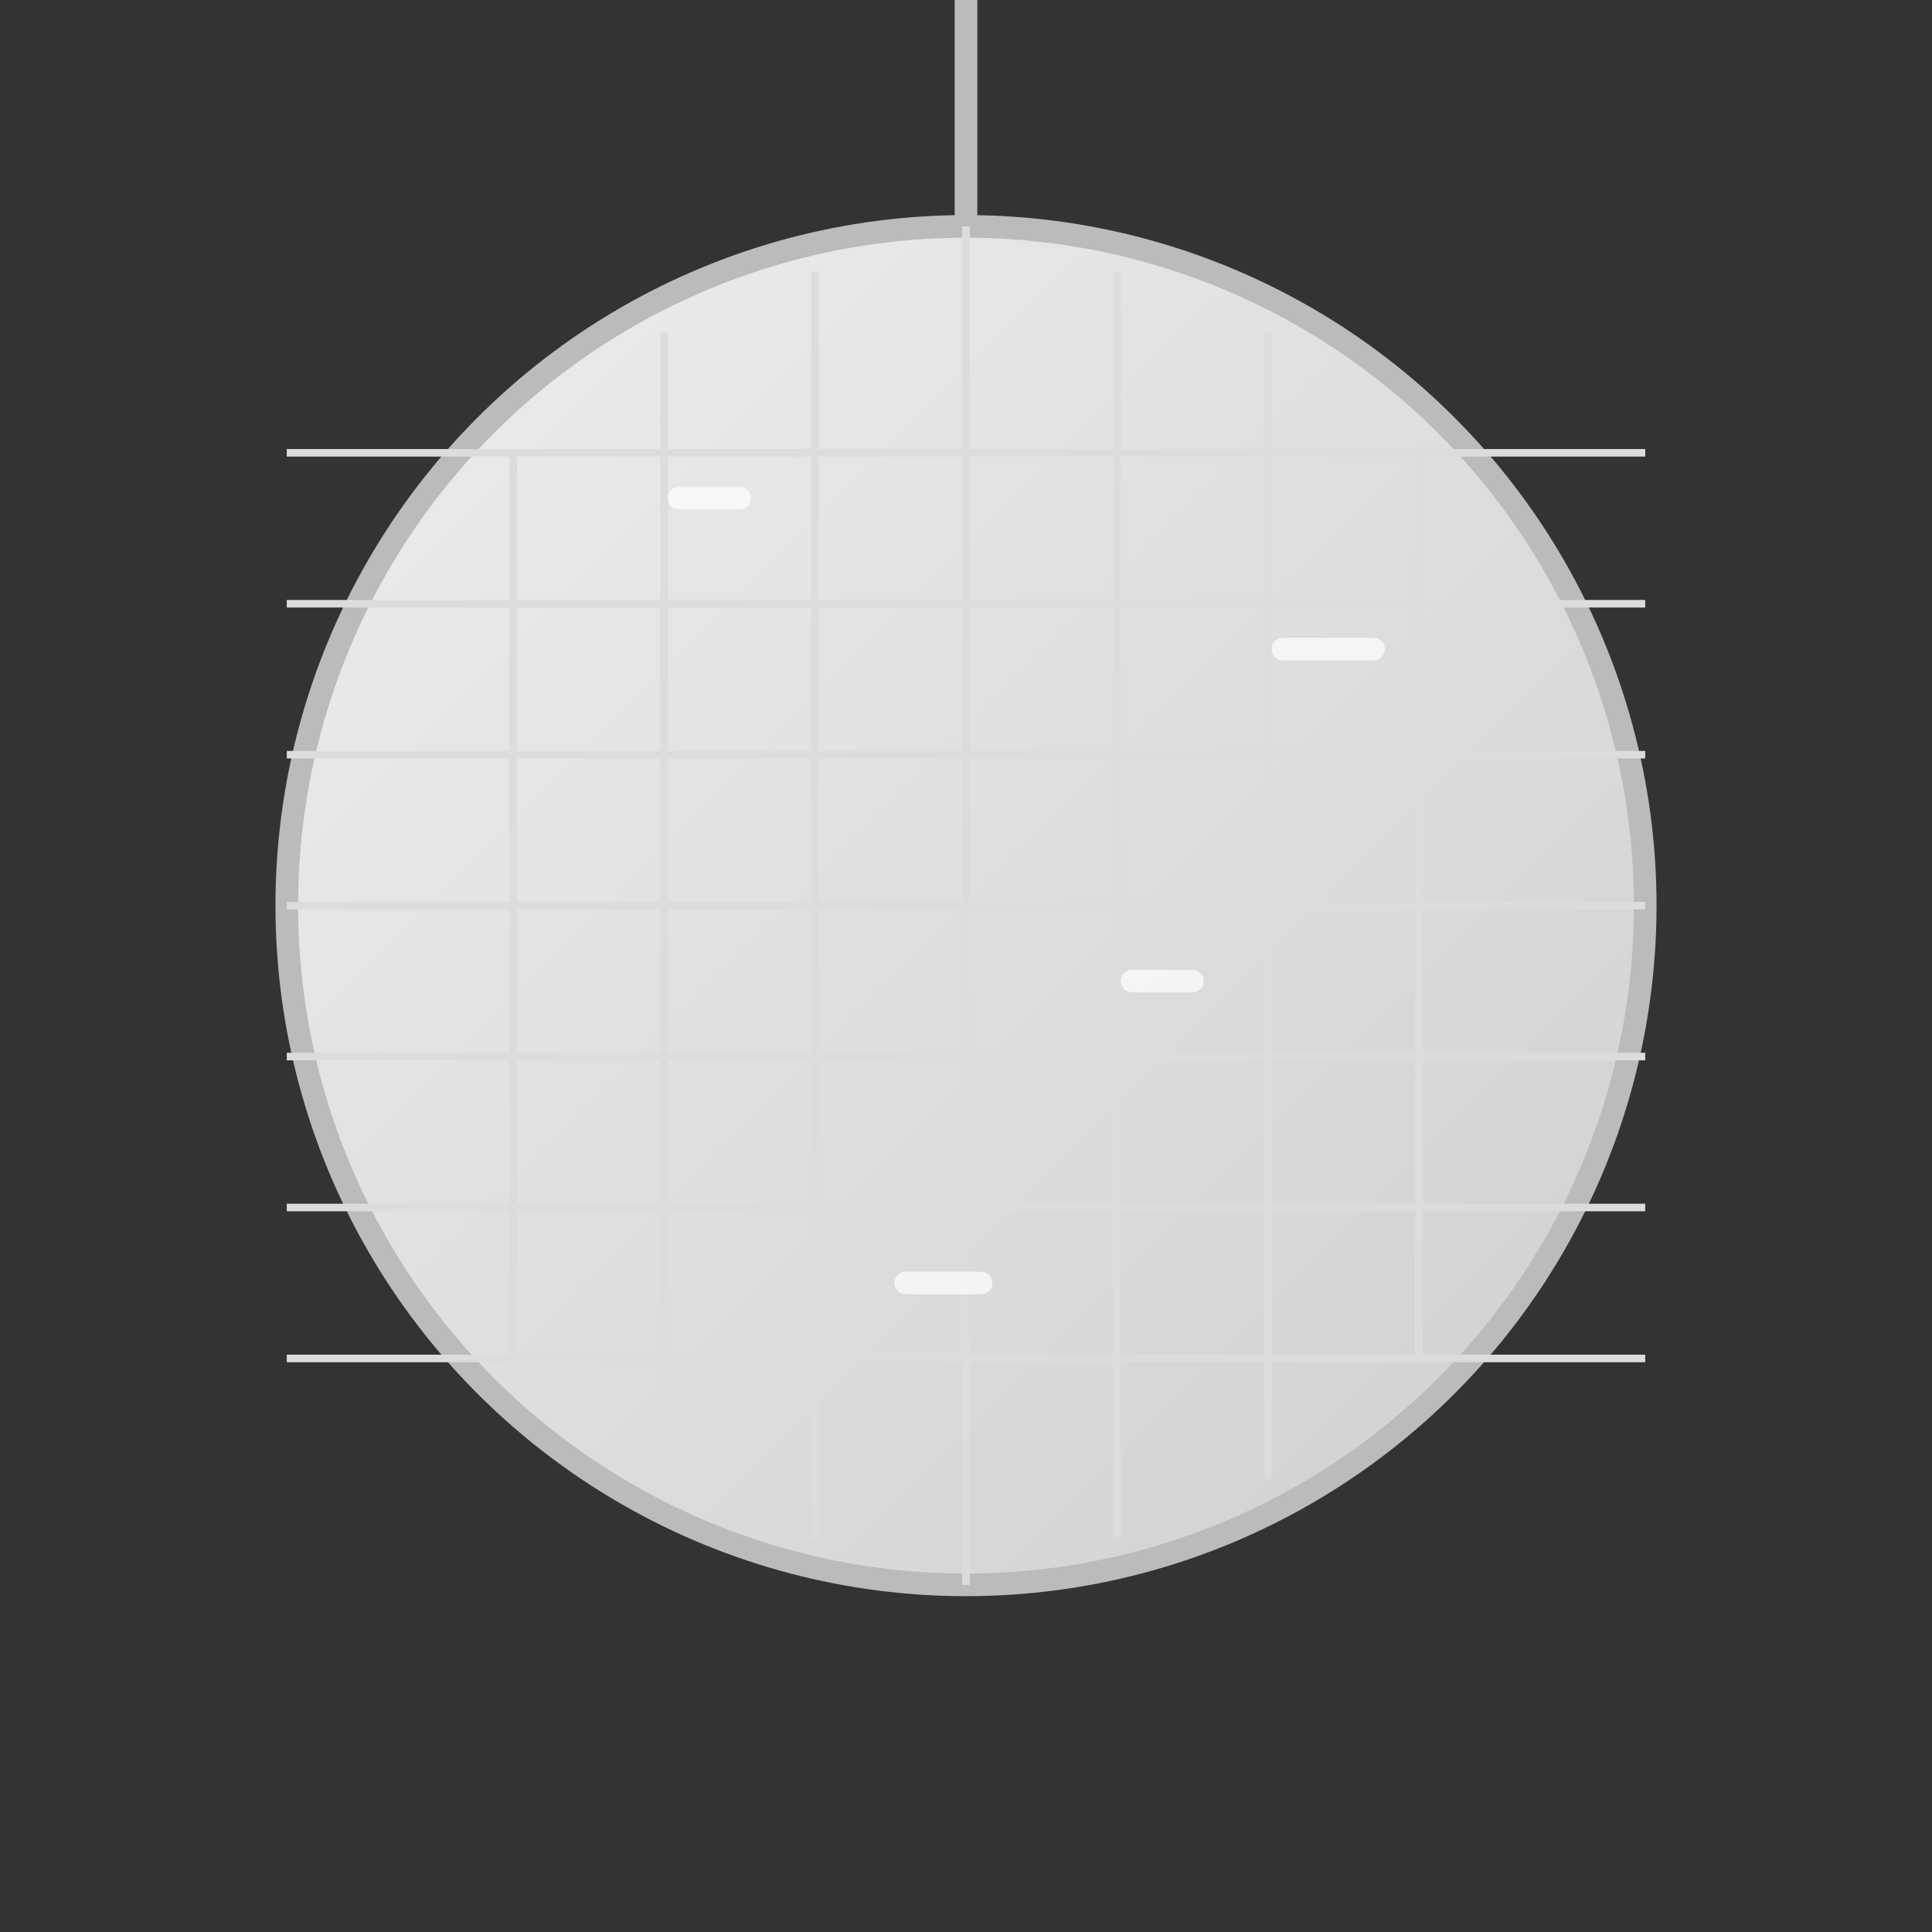 <svg xmlns="http://www.w3.org/2000/svg" width="512" height="512" viewBox="0 0 256 256" fill="none">
  <rect x="0" y="0" width="256" height="256" fill="#333333" stroke="none"/>
  <defs><linearGradient id="g" x1="0" y1="0" x2="1" y2="1"><stop offset="0" stop-color="#eeeeee"/><stop offset="1" stop-color="#cfcfcf"/></linearGradient></defs>
  <g>
    <circle cx="128" cy="120" r="90" fill="url(#g)" stroke="#bbb" stroke-width="3"/>
    <line x1="128" y1="0" x2="128" y2="30" stroke="#bbb" stroke-width="3"/>
    <g stroke="#dcdcdc" stroke-width="1">
      <path d="M38 120h180M38 100h180M38 80h180M38 60h180M38 140h180M38 160h180M38 180h180"/>
      <path d="M128 30v180M108 36v168M88 44v152M68 60v120M148 36v168M168 44v152M188 60v120"/>
    </g>
    <g stroke="white" stroke-width="3" stroke-linecap="round" opacity=".7">
      <path d="M90 66l8 0"/>
      <path d="M170 86l12 0"/>
      <path d="M120 170l10 0"/>
      <path d="M150 130l8 0"/>
    </g>
  </g>
</svg>
